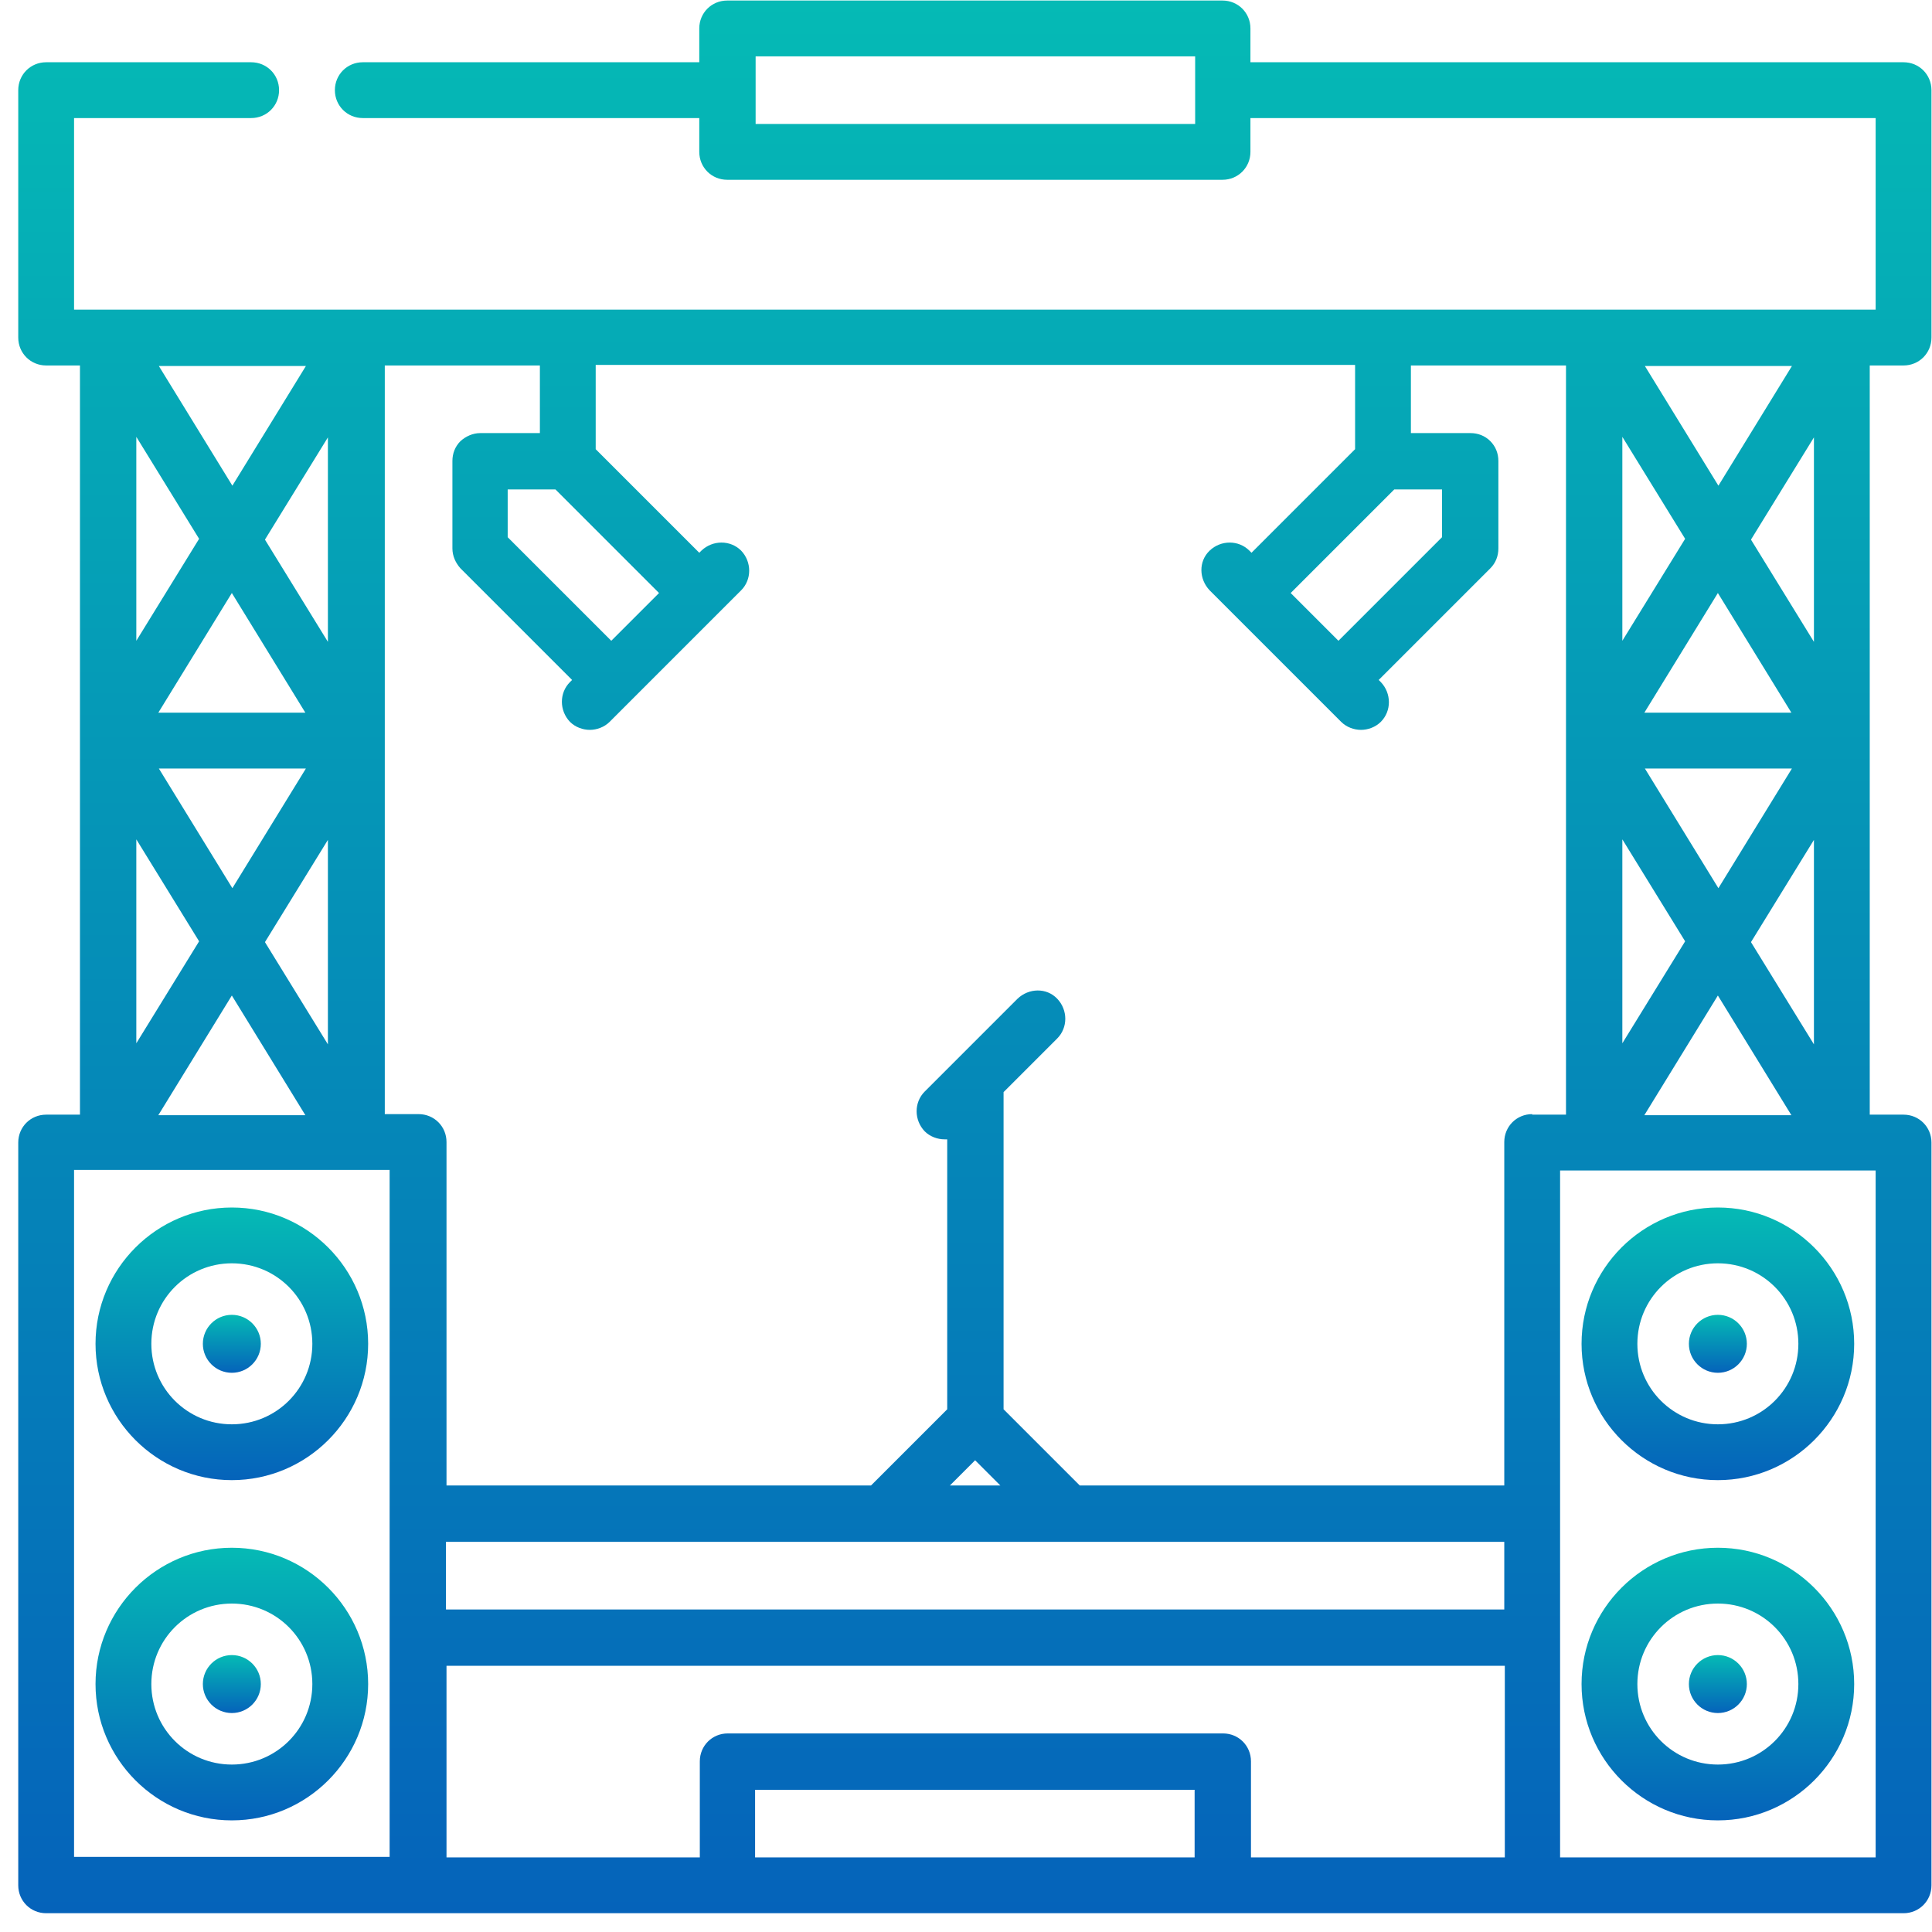 <svg width="36" height="36" viewBox="0 0 36 36" fill="none" xmlns="http://www.w3.org/2000/svg">
<g clip-path="url(#clip0_105_1797)">
<path d="M35.47 6.81C35.76 6.81 35.99 6.58 35.99 6.29V1.68C35.99 1.39 35.76 1.16 35.47 1.16H23.3V0.53C23.3 0.24 23.07 0.01 22.78 0.01H13.55C13.26 0.01 13.03 0.24 13.03 0.53V1.16H6.76C6.47 1.16 6.24 1.39 6.24 1.68C6.24 1.97 6.47 2.2 6.76 2.2H13.03V2.83C13.03 3.12 13.26 3.35 13.55 3.35H22.78C23.07 3.35 23.3 3.12 23.3 2.83V2.2H34.95V5.77H1.38V2.2H4.68C4.97 2.2 5.2 1.97 5.2 1.68C5.2 1.39 4.97 1.16 4.68 1.16H0.86C0.57 1.16 0.34 1.39 0.34 1.68V6.29C0.34 6.58 0.57 6.81 0.86 6.81H1.49V13.79V20.77H0.86C0.57 20.77 0.34 21 0.34 21.29V35.13C0.34 35.42 0.57 35.65 0.86 35.65H35.47C35.76 35.65 35.99 35.42 35.99 35.13V21.29C35.99 21 35.76 20.77 35.47 20.77H34.84V6.81H35.47ZM14.08 2.31V1.05H22.27V2.31H14.08ZM33.39 14.32L32.02 16.55L30.65 14.32H33.4H33.39ZM30.64 13.28L32.01 11.05L33.38 13.28H30.63H30.64ZM33.39 20.78H30.64L32.01 18.55L33.38 20.78H33.39ZM32.63 17.55L33.8 15.65V19.46L32.63 17.56V17.55ZM32.63 10.05L33.8 8.15V11.96L32.63 10.06V10.05ZM33.39 6.82L32.02 9.05L30.65 6.82H33.4H33.39ZM30.23 8.14L31.4 10.04L30.23 11.94V8.13V8.14ZM30.23 15.64L31.4 17.54L30.23 19.44V15.63V15.64ZM5.7 14.32L4.33 16.55L2.96 14.32H5.71H5.7ZM2.95 13.28L4.32 11.05L5.69 13.28H2.94H2.95ZM5.7 20.78H2.95L4.32 18.55L5.69 20.78H5.7ZM4.94 17.55L6.11 15.65V19.46L4.94 17.56V17.55ZM4.94 10.05L6.11 8.15V11.96L4.94 10.06V10.05ZM5.7 6.82L4.33 9.05L2.96 6.82H5.71H5.7ZM2.54 8.14L3.71 10.04L2.54 11.94V8.13V8.14ZM2.54 15.64L3.71 17.54L2.54 19.44V15.63V15.64ZM7.26 28.21V30.51V34.6H1.38V21.8H7.26V28.2V28.21ZM22.26 34.61H14.07V33.35H22.26V34.61ZM28.03 34.61H23.31V32.82C23.31 32.53 23.08 32.3 22.79 32.3H13.56C13.27 32.3 13.04 32.53 13.04 32.82V34.61H8.32V31.04H28.04V34.61H28.03ZM28.03 29.99H8.31V28.73H28.03V29.99ZM17.7 27.68L18.17 27.21L18.64 27.68H17.7ZM28.55 20.76C28.26 20.76 28.03 20.99 28.03 21.28V27.68H20.12L18.7 26.26V20.35L19.7 19.35C19.9 19.15 19.9 18.82 19.7 18.61C19.5 18.4 19.17 18.41 18.96 18.61L17.81 19.76L17.23 20.34C17.03 20.54 17.03 20.87 17.23 21.08C17.33 21.18 17.47 21.23 17.6 21.23C17.62 21.23 17.64 21.23 17.65 21.23V26.26L16.23 27.68H8.32V21.28C8.32 20.99 8.09 20.76 7.8 20.76H7.17V6.81H10.06V8.07H8.95C8.81 8.07 8.68 8.13 8.58 8.22C8.48 8.32 8.43 8.45 8.43 8.59V10.22C8.43 10.36 8.49 10.49 8.58 10.59L10.66 12.67L10.62 12.71C10.42 12.91 10.42 13.24 10.62 13.45C10.72 13.55 10.86 13.6 10.99 13.6C11.12 13.6 11.26 13.55 11.36 13.45L11.77 13.04L13.4 11.41L13.81 11C14.01 10.8 14.01 10.47 13.81 10.26C13.61 10.06 13.28 10.06 13.07 10.26L13.03 10.3L11.1 8.37V6.8H25.25V8.37L23.32 10.3L23.28 10.26C23.08 10.06 22.75 10.06 22.54 10.26C22.33 10.46 22.34 10.79 22.54 11L24.99 13.45C25.09 13.55 25.23 13.6 25.36 13.6C25.49 13.6 25.63 13.55 25.73 13.45C25.93 13.25 25.93 12.92 25.73 12.71L25.69 12.67L27.77 10.59C27.87 10.49 27.92 10.36 27.92 10.22V8.59C27.92 8.45 27.87 8.32 27.77 8.22C27.67 8.12 27.54 8.07 27.4 8.07H26.29V6.81H29.18V13.79V20.77H28.55V20.76ZM10.35 9.12L12.28 11.05L11.39 11.94L9.46 10.01V9.12H10.35ZM25.98 9.12H26.87V10.01L24.94 11.94L24.05 11.05L25.98 9.12ZM34.95 21.81V34.61H29.07V21.81H29.7H34.31H34.94H34.95Z" fill="url(#paint0_linear_105_1797)"/>
<path d="M32.01 22.5C30.61 22.5 29.47 23.64 29.47 25.04C29.47 26.44 30.61 27.58 32.01 27.58C33.41 27.58 34.55 26.44 34.55 25.04C34.55 23.64 33.41 22.5 32.01 22.5ZM32.01 26.54C31.18 26.54 30.51 25.87 30.51 25.04C30.51 24.21 31.18 23.54 32.01 23.54C32.84 23.54 33.51 24.21 33.51 25.04C33.51 25.87 32.84 26.54 32.01 26.54Z" fill="url(#paint1_linear_105_1797)"/>
<path d="M32.01 25.58C32.308 25.58 32.55 25.338 32.55 25.04C32.55 24.742 32.308 24.5 32.01 24.5C31.712 24.5 31.47 24.742 31.47 25.04C31.47 25.338 31.712 25.58 32.01 25.58Z" fill="url(#paint2_linear_105_1797)"/>
<path d="M32.01 28.84C30.61 28.84 29.47 29.98 29.47 31.38C29.47 32.78 30.61 33.92 32.01 33.92C33.41 33.92 34.55 32.78 34.55 31.38C34.55 29.98 33.41 28.84 32.01 28.84ZM32.01 32.88C31.18 32.88 30.51 32.21 30.51 31.38C30.51 30.55 31.18 29.88 32.01 29.88C32.84 29.88 33.51 30.55 33.51 31.38C33.51 32.21 32.84 32.88 32.01 32.88Z" fill="url(#paint3_linear_105_1797)"/>
<path d="M32.01 31.92C32.308 31.92 32.55 31.678 32.55 31.38C32.55 31.082 32.308 30.84 32.01 30.84C31.712 30.84 31.47 31.082 31.47 31.38C31.47 31.678 31.712 31.92 32.01 31.92Z" fill="url(#paint4_linear_105_1797)"/>
<path d="M4.32 22.5C2.92 22.5 1.78 23.64 1.78 25.04C1.78 26.44 2.92 27.58 4.32 27.58C5.72 27.58 6.86 26.44 6.86 25.04C6.86 23.64 5.72 22.5 4.32 22.5ZM4.32 26.54C3.49 26.54 2.82 25.87 2.82 25.04C2.82 24.21 3.49 23.54 4.32 23.54C5.15 23.54 5.82 24.21 5.82 25.04C5.82 25.87 5.15 26.54 4.32 26.54Z" fill="url(#paint5_linear_105_1797)"/>
<path d="M4.32 25.58C4.618 25.58 4.86 25.338 4.86 25.04C4.86 24.742 4.618 24.5 4.32 24.5C4.022 24.5 3.78 24.742 3.78 25.04C3.78 25.338 4.022 25.58 4.32 25.58Z" fill="url(#paint6_linear_105_1797)"/>
<path d="M4.32 28.84C2.92 28.84 1.78 29.98 1.78 31.38C1.78 32.78 2.92 33.92 4.32 33.92C5.72 33.92 6.86 32.78 6.86 31.38C6.86 29.98 5.72 28.84 4.32 28.84ZM4.32 32.88C3.49 32.88 2.82 32.21 2.82 31.38C2.82 30.55 3.49 29.88 4.32 29.88C5.15 29.88 5.82 30.55 5.82 31.38C5.82 32.21 5.15 32.88 4.32 32.88Z" fill="url(#paint7_linear_105_1797)"/>
<path d="M4.32 31.92C4.618 31.92 4.86 31.678 4.86 31.38C4.86 31.082 4.618 30.84 4.32 30.84C4.022 30.84 3.78 31.082 3.78 31.38C3.78 31.678 4.022 31.92 4.32 31.92Z" fill="url(#paint8_linear_105_1797)"/>
</g>
<defs>
<linearGradient id="paint0_linear_105_1797" x1="18.165" y1="0.01" x2="18.165" y2="35.65" gradientUnits="userSpaceOnUse">
<stop stop-color="#05BAB5"/>
<stop offset="1" stop-color="#0563BA"/>
</linearGradient>
<linearGradient id="paint1_linear_105_1797" x1="32.01" y1="22.5" x2="32.01" y2="27.58" gradientUnits="userSpaceOnUse">
<stop stop-color="#05BAB5"/>
<stop offset="1" stop-color="#0563BA"/>
</linearGradient>
<linearGradient id="paint2_linear_105_1797" x1="32.01" y1="24.5" x2="32.01" y2="25.58" gradientUnits="userSpaceOnUse">
<stop stop-color="#05BAB5"/>
<stop offset="1" stop-color="#0563BA"/>
</linearGradient>
<linearGradient id="paint3_linear_105_1797" x1="32.01" y1="28.84" x2="32.01" y2="33.92" gradientUnits="userSpaceOnUse">
<stop stop-color="#05BAB5"/>
<stop offset="1" stop-color="#0563BA"/>
</linearGradient>
<linearGradient id="paint4_linear_105_1797" x1="32.01" y1="30.84" x2="32.01" y2="31.92" gradientUnits="userSpaceOnUse">
<stop stop-color="#05BAB5"/>
<stop offset="1" stop-color="#0563BA"/>
</linearGradient>
<linearGradient id="paint5_linear_105_1797" x1="4.32" y1="22.5" x2="4.32" y2="27.58" gradientUnits="userSpaceOnUse">
<stop stop-color="#05BAB5"/>
<stop offset="1" stop-color="#0563BA"/>
</linearGradient>
<linearGradient id="paint6_linear_105_1797" x1="4.32" y1="24.5" x2="4.32" y2="25.58" gradientUnits="userSpaceOnUse">
<stop stop-color="#05BAB5"/>
<stop offset="1" stop-color="#0563BA"/>
</linearGradient>
<linearGradient id="paint7_linear_105_1797" x1="4.32" y1="28.84" x2="4.32" y2="33.92" gradientUnits="userSpaceOnUse">
<stop stop-color="#05BAB5"/>
<stop offset="1" stop-color="#0563BA"/>
</linearGradient>
<linearGradient id="paint8_linear_105_1797" x1="4.32" y1="30.84" x2="4.32" y2="31.92" gradientUnits="userSpaceOnUse">
<stop stop-color="#05BAB5"/>
<stop offset="1" stop-color="#0563BA"/>
</linearGradient>
<clipPath id="clip0_105_1797">
<rect width="35.66" height="35.66" fill="white" transform="translate(0.34)"/>
</clipPath>
</defs>
</svg>
